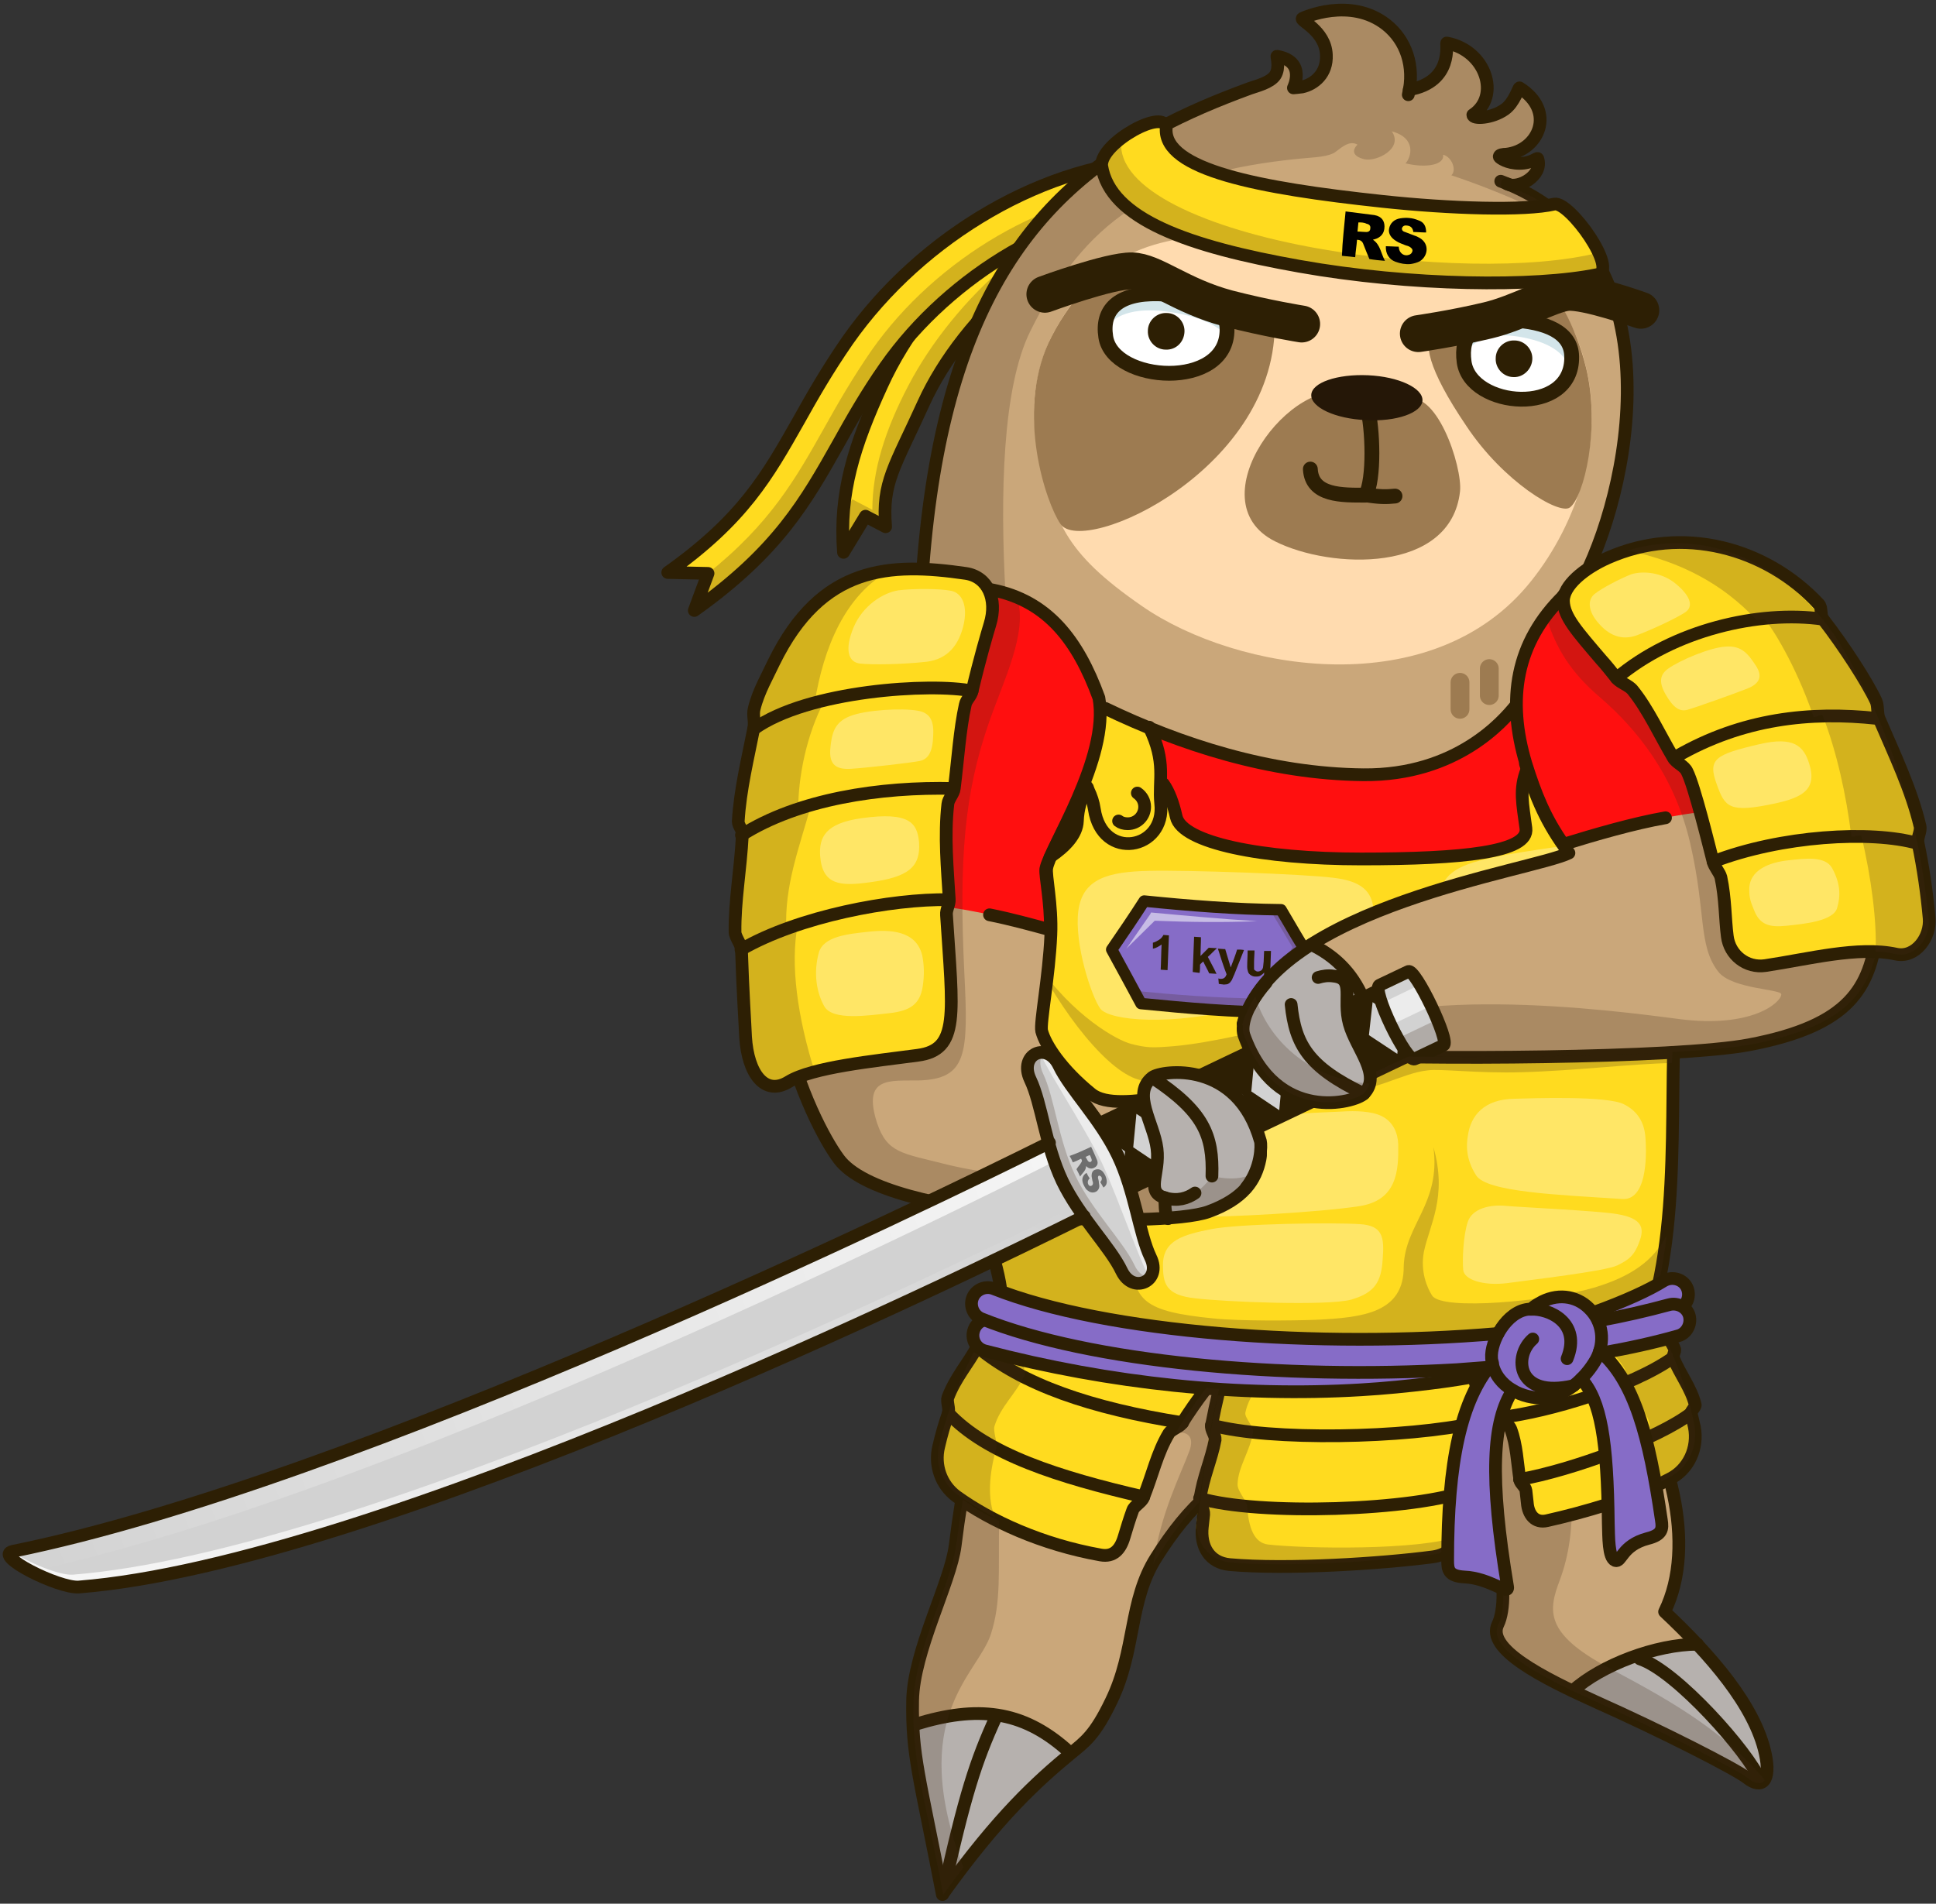 <svg width="423" height="416" viewBox="0 0 423 416" fill="none" xmlns="http://www.w3.org/2000/svg">
<rect x="0" y="0" width="423" height="416" fill="#333333" stroke="none"/>
<g clip-path="url(#clip0_281_1370)">
<path d="M184.3 120.7L189.1 112.8L193.9 116.4C193.1 106.7 195.4 102.2 201.8 88.2C210.3 69.5 232.4 48.3 256.9 45.9L255.9 36C227.4 38.9 202.6 62.4 192.7 84.2C186.6 97.4 183.3 107.7 184.3 120.7Z" fill="#FFDB1F"/>
<path opacity="0.23" d="M184.3 120.7L189.1 112.8L193.5 115.1C192.7 105.4 195.4 102.2 201.8 88.1C210.3 69.4 232.4 48.2 256.9 45.8L255.9 35.8C255 35.9 254.2 36 253.3 36.1L253.9 42C229.5 44.6 208 66 198.5 84.2C193.4 93.9 190.6 102.8 190.6 111.4L186.2 109.1L184.3 112.2C184.1 114.9 184.1 117.7 184.3 120.7Z" fill="#3F2719"/>
<path d="M184.3 120.7L189.1 112.8L193.5 115.1C192.7 105.4 195.4 102.2 201.8 88.1C210.3 69.4 232.4 48.2 256.9 45.8L255.9 35.9C227.4 38.8 202.6 62.3 192.7 84.1C186.6 97.4 183.3 107.7 184.3 120.7Z" stroke="#2D1F04" stroke-width="2.781" stroke-miterlimit="10" stroke-linecap="round" stroke-linejoin="round"/>
<path d="M151.7 133.4C170 120.4 176.1 109.5 183.2 96.9C186.1 91.7 189.2 86.2 193.4 80.2C207.6 59.9 232.5 45.4 254 44.9L253.8 34.9C229 35.4 201.4 51.3 185.2 74.4C180.7 80.9 177.4 86.7 174.5 91.9C167.7 103.9 162.4 113.4 145.9 125.1L154.7 125.3L151.7 133.4Z" fill="#FFDB1F"/>
<path opacity="0.23" d="M154.7 125.5L151.7 133.4C170 120.4 176.1 109.5 183.2 97C186.1 91.8 189.2 86.3 193.4 80.3C207.6 60 232.5 45.5 254 45.1L253.8 35.1C252.8 35.1 251.9 35.2 250.9 35.2L251 41.4C229.6 41.8 204.6 56.3 190.4 76.6C186.2 82.7 183.1 88.1 180.2 93.3C173.9 104.5 168.4 114.4 154.3 125.6L154.7 125.5Z" fill="#3F2719"/>
<path d="M151.7 133.4C170 120.4 176.1 109.5 183.2 96.9C186.1 91.7 189.2 86.2 193.4 80.2C207.6 59.9 232.5 45.4 254 44.9L253.8 34.9C229 35.4 201.4 51.3 185.2 74.4C180.7 80.9 177.4 86.7 174.5 91.9C167.7 103.9 162.4 113.4 145.9 125.1L154.7 125.3L151.7 133.4Z" stroke="#2D1F04" stroke-width="2.781" stroke-miterlimit="10" stroke-linecap="round" stroke-linejoin="round"/>
<path d="M381.8 388.6C379.4 386.7 363.4 378.6 348.6 371.9C346.9 371.1 345.3 370.4 343.6 369.6C333.8 364.9 325.1 359.6 327.4 355.1C330.2 349.4 328.3 328.9 310.7 318.9C300.9 318.9 290.7 317.7 281.5 315.7C266.3 322.7 259.9 329.1 252.7 340.7C246.8 350.2 247.7 363.1 242.3 372.9C240.7 375.8 237.3 380.5 233.8 383.4C224.7 391 217.6 398.3 206 414.1C201.7 392.1 200 387.1 199.5 377.2C199.4 375.4 199.5 373.5 199.5 371.7C199.7 360.8 207.8 345.9 208.8 337.8C212.2 311 217.7 298.4 218.9 290.2C219 289.4 219.1 288.5 219.1 287.6C219.3 282.5 217.9 276.4 215.6 270.6C215 269.1 214.4 267.7 213.7 266.3C206.3 250.7 201.1 237.6 199.7 225.8C197.4 207.8 198.1 207 198.8 199.4C199.3 194 199.9 143.8 200.7 132.1C204.5 78.6 220.2 45.1 254.3 27.7C261.4 24.1 265.5 22.4 273.2 19.7C274.6 19.2 277.6 18.4 278.7 16.9C279.9 15.2 279.1 12.7 279.1 12.7C285.5 13.8 282.7 19.6 282.7 19.6C282.7 19.6 284 19.5 284.6 19.4C287.3 18.8 290.1 16.5 289.9 12.4C289.6 7 283.8 4.8 284.7 4.4C284.9 4.3 295.1 -0.4 303 5.8C307.1 9 309 14.4 308 20.1C317.7 18.3 316.1 9.9 316.2 9.9C324.8 11.4 328 21.5 321.9 25.6C321.9 26.6 326.1 26.4 328.9 24.4C331 22.9 331.9 19.6 332.1 19.7C340.2 24.7 336.4 33.4 329.2 34.2C328.7 34.3 327.6 34.3 327.7 34.8C327.8 35 329.4 36.1 332.1 36.2C334.9 36.2 335.9 34.9 336.1 35.2C337.3 38.7 331.9 41.7 329.3 40.9C366.8 55.8 355.7 107.6 346.1 126.7C345.1 128.7 343.7 131 343.4 133.2C343.2 134.3 343.9 136.2 343.4 137.2C343.2 137.6 342.2 136.1 342.1 136.6C341.8 138.7 342.1 141.1 342.3 143.1C342.4 143.9 343.3 146 342.7 145.4C342.5 145.2 342 143.5 341.2 143.7C340.8 143.9 342.1 155.4 345.2 162.6C344.9 160.2 351.2 167 357 180.4C366 201.2 366.6 214.7 365.8 226C364.8 248.3 366.8 284.2 354.5 301.7C367.6 316.5 369.6 347.3 363.8 352.6C366.2 354.9 368.7 357.3 371 359.8C378.1 367.4 384.1 375.7 385.9 383.7C387.1 389.3 385.1 391.2 381.8 388.6Z" fill="#CAA77A"/>
<path d="M381.6 388.5C379.2 386.6 363.2 378.5 348.4 371.8C346.7 371 345.1 370.3 343.4 369.5C349.7 363.8 361.7 359.3 370.7 359.3C371.2 359.8 371.7 360.4 372.2 361C372.6 361.4 373 361.8 373.3 362.3C374.7 363.9 376.1 365.6 377.3 367.2C377.8 367.9 378.3 368.5 378.7 369.2C382 373.8 384.4 378.6 385.4 383.2C386.9 389.2 384.9 391.1 381.6 388.5Z" fill="#B6B1AE"/>
<path d="M233.9 383.3C225.9 390.1 216.9 399.2 205.9 413.9V413.8C201.2 394.3 200.6 386.5 200 376.9V376.8C213.5 372.6 224.4 374.9 233.9 383.3Z" fill="#B6B1AE"/>
<path d="M370.9 359.3C361.9 359.3 349.9 363.8 343.6 369.5" stroke="#2D1F04" stroke-width="2.781" stroke-miterlimit="10" stroke-linecap="round" stroke-linejoin="round"/>
<path d="M384.6 389.1C382.2 383.1 366.3 365.1 358.3 362.5" stroke="#2D1F04" stroke-width="2.781" stroke-miterlimit="10" stroke-linecap="round" stroke-linejoin="round"/>
<path d="M327.9 39.6C365.5 53.6 357.4 103.6 346.1 126.2C345.1 128.2 343.7 130.5 343.4 132.7C343.2 133.8 343.9 135.7 343.4 136.7C343.2 137.1 342.2 135.6 342.1 136.1C341.8 138.2 342.1 140.6 342.3 142.6C342.4 143.4 343.3 145.5 342.7 144.9C342.5 144.7 342 143 341.2 143.2C340.8 143.3 341.2 154.5 341.4 155.6" stroke="#2D1F04" stroke-width="2.781" stroke-miterlimit="10" stroke-linecap="round" stroke-linejoin="round"/>
<path d="M325.4 146.1V152" stroke="#9D7B51" stroke-width="4.107" stroke-miterlimit="10" stroke-linecap="round" stroke-linejoin="round"/>
<path d="M319 149.1V155" stroke="#9D7B51" stroke-width="4.107" stroke-miterlimit="10" stroke-linecap="round" stroke-linejoin="round"/>
<path opacity="0.23" d="M332.2 41.8C331.1 41.3 330 40.9 328.8 40.5C329 40.5 329.2 40.6 329.4 40.6C329.5 40.6 329.5 40.6 329.6 40.6C332.3 40.6 336.4 37.9 335.7 34.9C335.7 34.8 335.7 34.7 335.6 34.6C335.5 34.2 334.4 35.6 331.6 35.6C330 35.6 328.7 35.1 328 34.8C327.5 34.6 327.3 34.4 327.3 34.3C327.1 33.8 328.2 33.7 328.8 33.7C335.9 32.9 339.6 24.5 332 19.4C331.9 19.3 331.8 19.2 331.6 19.2C331.4 19 330.5 22.4 328.4 23.9C326.2 25.5 323.1 25.9 321.9 25.6C321.6 25.5 321.4 25.3 321.4 25.1C326.5 21.7 325.1 14.2 319.6 10.9C319.5 10.9 319.5 10.8 319.4 10.8C318.3 10.2 317.1 9.7 315.7 9.5C315.6 9.5 317 17.5 308 19.5C307.8 19.5 307.6 19.6 307.4 19.6C308.9 13.4 306.8 8.8 302.5 5.4C301.9 5 301.4 4.6 300.8 4.3C300.7 4.2 300.6 4.2 300.5 4.1C293 -0.1 284.4 3.9 284.2 4C283.3 4.4 289.1 6.6 289.4 12C289.6 16.1 286.8 18.4 284.1 19C283.7 19.1 283.2 19.1 282.7 19.2C282.4 19.2 282.2 19.2 282.2 19.2C282.2 19.2 284.2 15.2 281.1 13.2C280.5 12.9 279.9 12.7 279 12.6C278.9 12.6 279.7 15.1 278.6 16.8C277.5 18.4 274.5 19.1 273.1 19.6C265.5 22.4 261.3 24 254.2 27.6C221.8 44.2 206 75.3 201.3 124.4C204.4 124.5 207.6 124.9 210.9 125.3C213.3 125.6 215 127 215.9 128.9C217.2 129.2 218.5 129.5 219.7 129.9C218.5 108.2 219 84.7 225.1 72.4C237.1 48.1 252.2 38.4 280.9 35C286.7 34.3 289.1 34.5 291.3 33.5C292.4 33 294.5 30.4 296.6 31.6C295.5 32.7 295.3 34.1 298.1 34.8C300.7 35.4 306.7 32.5 304.1 28.7C309.6 30.2 308.3 34.4 307.1 35.7C311.7 36.8 315.7 36 315.3 33.8C317.3 34.3 318.3 37.3 317.1 38.3C322.5 40.1 329 42.6 334.6 45.3C335.7 45.2 336.8 45.1 337.7 45C337.8 45 337.9 45 338 45C336.3 43.8 334.3 42.7 332.2 41.8Z" fill="#3F2719"/>
<path d="M329.3 40.2C331.7 41.4 337.2 38.4 336 34.7C335.9 34.3 334.8 35.7 332 35.7C329.3 35.7 327.7 34.5 327.6 34.3C327.4 33.8 328.5 33.7 329.1 33.7C336.3 32.9 340 24.2 332 19.2C331.8 19.1 330.9 22.4 328.8 23.9C326 25.9 321.8 26.1 321.8 25.1C327.9 21.1 324.7 11 316.1 9.4C315.9 9.4 317.6 17.9 307.9 19.6" stroke="#2D1F04" stroke-width="2.781" stroke-miterlimit="10" stroke-linecap="round" stroke-linejoin="round"/>
<path d="M346.5 80.1C344.4 71.5 340.4 64 333.4 60.3C324 55.3 318 56.3 309.4 54.4C305.8 53.6 303 52.2 302.4 48.6C302.1 47 302.7 45.3 304.3 43C301.1 43 297.6 44.3 295 46.4C289.7 50.7 282.9 51.6 276.7 51.4C254.8 50.7 240.9 53.3 230.3 72.5C227.9 76.8 224.3 86.7 226.7 97.7C230.3 113.8 232.2 120.5 249.6 132.5C270.3 146.8 313.2 153.9 334.6 126.9C344.7 114.2 350.5 96.3 346.5 80.1Z" fill="#FFDBAF"/>
<path d="M306.5 87.5C313.7 83.9 319.6 102.1 319 107.4C317 125.4 290.7 124.4 278.6 118.3C261 109.5 282.5 81.2 295.1 86.2" fill="#9D7B51"/>
<path d="M346.5 80.2C349.8 93.6 346 108.7 343 110.9C340.7 112.6 328.5 105.3 320.4 93.1C311.8 80.4 310.9 74.6 313.2 72.4C323.8 70.8 332.3 66.1 336.6 62.3C339.8 63.1 344.2 71 346.5 80.2Z" fill="#9D7B51"/>
<path d="M365.6 226C364.8 243.6 365.9 269.5 360.4 288.3C309.3 310.4 249.4 300.3 218.9 288.5C218.9 288.3 218.9 288.1 218.9 287.8C219 282.7 217.7 276.6 215.4 270.8C214.8 269.3 214.2 267.9 213.5 266.4C206.1 250.8 200.9 237.7 199.5 225.9C197.2 207.9 197.9 207.1 198.6 199.5C199.1 194.2 199.6 146.5 200.4 133.2L240 154C253.7 160.9 309.3 183.6 331 154.3C333.4 151 337.3 146.1 341.8 140.4C341.9 141.3 342 142.2 342 143C342.1 143.8 343 145.9 342.4 145.3C342.2 145.1 341.7 143.4 340.9 143.6C340.4 143.7 341.8 155.3 344.9 162.5C344.6 160.1 350.9 166.9 356.7 180.3C365.9 201.3 366.5 214.8 365.6 226Z" fill="#FF0F0F"/>
<path d="M365.6 226.2C364.8 243.8 365.9 269.7 360.4 288.5C309.2 310.6 249.4 300.5 218.9 288.7C218.9 288.5 218.9 288.3 218.9 288C219.1 282.9 217.7 276.9 215.4 271C214.8 269.5 214.2 268.1 213.5 266.6C206.1 251 200.9 237.9 199.5 226.1C197.2 208.1 197.9 207.3 198.6 199.7C198.7 198.7 198.8 196.2 198.9 192.7C206.5 193 213.9 192.5 218.1 191.8C225.2 190.5 235.2 185.2 235.4 179.4C235.6 173.7 238.8 168.2 244.4 167.6C251.5 166.8 255 169.9 256.9 178.5C258.2 184.2 275.7 187.7 297.3 187.7C319.6 187.7 334 186.2 333.3 181C332.6 175.7 331.8 172.5 333.5 168.2C334.8 164.8 343 162 351.2 169.9C352.9 172.7 354.8 176.3 356.6 180.6C365.8 201.4 366.4 214.9 365.6 226.2Z" fill="#FFDB1F"/>
<path d="M278.5 69.7C279.6 102.3 236.7 121.8 231.7 114.5C228.5 109.8 222 90.4 229.1 74.9C232.8 66.9 240.6 57.7 244.5 57.6C251.4 57.5 258.1 63.8 265.2 66.4C271.8 68.9 278.1 67.1 278.5 69.7Z" fill="#9D7B51"/>
<path d="M298.7 88.8C300 93.6 300.3 104.8 298.4 108.2C293.3 108.2 286.6 108.4 286.3 102.5" stroke="#2D1F04" stroke-width="3.237" stroke-miterlimit="10" stroke-linecap="round" stroke-linejoin="round"/>
<path d="M310.8 87.5C310.9 84.8 305.6 82.3 298.9 82C292.2 81.7 286.6 83.6 286.5 86.3C286.4 89 291.7 91.5 298.4 91.8C305.1 92.2 310.7 90.2 310.8 87.5Z" fill="#251707"/>
<path d="M298.3 108.1C301.3 108.6 302.9 108.6 304.8 108.4" stroke="#2D1F04" stroke-width="3.237" stroke-miterlimit="10" stroke-linecap="round" stroke-linejoin="round"/>
<path d="M354.5 301.3C367.7 279.9 364.8 248 365.8 225.6C366.3 211.9 366.1 200.8 357 180C351.1 166.5 344.8 159.6 345.2 162.3" stroke="#2D1F04" stroke-width="2.781" stroke-miterlimit="10" stroke-linecap="round" stroke-linejoin="round"/>
<path opacity="0.23" d="M365.8 224.2C349.1 228.2 310.7 222.9 310.1 223.1C309.5 223.3 303.9 224.5 289.8 228.4C275.7 232.3 259.2 236 250.6 236.2C247.4 236.2 243.3 233.4 238.8 228.4C234.2 223.3 230.2 217.1 226.4 210.3C234.5 222.2 244.3 227.4 247.1 228.1C250.6 229 251.7 229 256.6 228.6C272.4 227.2 305.4 217.1 309 216.5C311.5 216.1 356 222.5 366.1 214.9" fill="#3F2719"/>
<path opacity="0.23" d="M364.1 270C363.7 275.4 361.3 286.3 360.4 288.3C336.6 299.2 298.3 305.1 260.5 299.1C247.3 297 231.7 293.6 218.9 288.5C219.1 283.4 218 276.4 215.7 270.5C218.4 269 220.8 268 223.1 267.2C226.6 266 241.5 251.5 244.8 248.5C254.7 239.3 281.4 238.5 292.1 238.5C276.4 242.2 256.2 246.2 252 253.4C248.6 259.3 247 267.7 247.3 274.7C247.6 284.2 249.9 286.6 265.1 288.1C270.7 288.7 282.4 288.6 287.6 288.4C297.8 287.9 306.8 286.9 306.7 276.7C307 267.5 314.8 263.1 313.2 250.7C316.3 261.6 312.3 267.7 311.1 273.6C310.3 277.8 311.8 281.4 312.9 283.1C315 286.5 338.2 284.3 348.2 281.4C356.3 279 361.3 275.5 364.1 270Z" fill="#3F2719"/>
<path opacity="0.32" d="M320.7 248.3C321.3 243.7 324.3 240.2 330.9 240.1C334.8 240 351.1 239.4 354.8 241.3C357.4 242.6 359.2 244.8 359.5 248.4C359.9 253.4 359.6 262.4 354.4 262C340.5 261.1 324.7 260.5 322.5 256.8C320.2 253.2 320.4 250.1 320.7 248.3Z" fill="white"/>
<path opacity="0.32" d="M353.3 265.3C349.4 264.6 332.1 263.8 328.9 263.5C325.7 263.2 321.7 264 320.7 267C319.7 270 319.5 275.2 319.7 277.5C319.9 279.7 324.2 281 329.2 280.4C334.2 279.7 350.8 277.8 353.4 276.5C356 275.2 357.3 274.3 358.5 270.4C359.2 267.8 358.1 266.1 353.3 265.3Z" fill="white"/>
<path opacity="0.32" d="M305.5 250C305.6 255.8 305.3 262.4 296.8 263.6C288.3 264.9 268.3 266 260.9 265.9C253.5 265.8 252.3 262.3 252.2 258.2C252.1 254.2 255.1 249.4 264.5 246.5C274.1 243.5 286.5 243.2 293.1 242.9C296.2 242.7 299.7 242.8 301.9 243.9C304.5 245.2 305.4 247.7 305.5 250Z" fill="white"/>
<path opacity="0.32" d="M297.1 267.5C291.1 267.1 270.7 267.4 264.6 268.6C258.6 269.8 254.1 271 254.1 276.4C254.1 280.5 254.7 283 261.1 283.7C267.6 284.5 290 285.4 295.2 284C300.4 282.5 301.8 280.1 302.1 275.2C302.5 270.3 302.1 267.8 297.1 267.5Z" fill="white"/>
<path opacity="0.32" d="M339.2 185.2C320.6 187.9 316.1 189.2 314.5 195.2C313.6 198.5 313.5 203.2 313.9 207C314.4 210.9 324.7 213.6 339.5 213.8C352.6 214 357.5 212.8 358.3 208C359.3 202.2 358 196.8 355.6 191.2C352 183.1 344.7 184.4 339.2 185.2Z" fill="white"/>
<path opacity="0.32" d="M300.1 198.8C299.8 194.8 297.5 192.5 291.2 191.8C284.9 191 259.7 190.1 251 190.3C242.3 190.5 236.5 191.9 235.6 199.1C234.7 206.3 238.5 217.8 240.4 220.4C242.3 223 255.8 224.4 272.4 220C289 215.6 300.1 212.5 300.3 207.1C300.4 204.8 300.2 200.9 300.1 198.8Z" fill="white"/>
<path d="M198.8 199.2C198.1 206.7 199.1 217 199.7 225.6C200.6 237.5 206.3 250.5 213.7 266.1C217.6 274.2 219.8 283.4 218.8 290.1C217.6 298.3 212 310.9 208.7 337.7C207.7 345.8 199.6 360.7 199.4 371.6C199.2 383.6 200.9 388.1 205.9 414C218.3 396.7 226.7 389.2 233.8 383.3C237.1 380.6 239.2 379.2 242.8 371.7C248.2 360.6 246.6 349.9 252.6 340.4C259.8 329 266.5 322.9 281.4 315.4C288.3 317.3 299.5 318.6 310.6 318.7C328.4 328.4 330.1 349.1 327.3 354.9C324.6 360.3 337 366.6 348.5 371.8C363.3 378.4 379.3 386.6 381.7 388.5C385 391.1 387 389.2 385.7 383.2C383.4 372.6 373.6 361.5 363.7 352.2C370.9 337.5 364.7 315.5 354.5 301.4" stroke="#2D1F04" stroke-width="2.781" stroke-miterlimit="10" stroke-linecap="round" stroke-linejoin="round"/>
<path d="M307.7 20.7C309.2 14.5 307.2 8.8 302.9 5.4C295 -0.8 284.8 3.9 284.6 4C283.7 4.4 289.6 6.6 289.8 12C290 16.1 287.2 18.4 284.5 19C283.9 19.1 282.6 19.2 282.6 19.2C282.6 19.2 285.5 13.4 279 12.3C278.9 12.3 279.7 14.8 278.6 16.5C277.5 18.1 274.5 18.8 273.1 19.3C265.5 22.1 259.6 24.6 252.6 28.3C223.6 43.7 204.7 70.6 201.3 129.1" stroke="#2D1F04" stroke-width="2.781" stroke-miterlimit="10" stroke-linecap="round" stroke-linejoin="round"/>
<path d="M200 376.8C213.6 372.6 223.3 373.8 232.9 382.2" stroke="#2D1F04" stroke-width="2.781" stroke-miterlimit="10" stroke-linecap="round" stroke-linejoin="round"/>
<path d="M206 413.9C210.8 392.2 213.2 384.8 217.7 375" stroke="#2D1F04" stroke-width="2.781" stroke-miterlimit="10" stroke-linecap="round" stroke-linejoin="round"/>
<path d="M241.6 73.6C243.1 83.7 268.2 85.3 268.1 72C268.1 66.7 262 64.5 253.1 64.2C244.1 64 240.7 67.8 241.6 73.6Z" fill="white"/>
<path d="M319.9 79.1C321.3 89.2 343.7 91.1 343.4 77.9C343.3 72.6 337.9 70.3 330 69.9C322 69.5 319.1 73.3 319.9 79.1Z" fill="white"/>
<path d="M241.5 71.6C244.7 67.7 250.2 67.2 257 68.4C262.9 69.5 266.3 71.3 268 73.5C268.1 73 268.1 72.5 268.1 72C268.1 66.7 262 64.5 253.1 64.2C245.2 64 241.6 66.9 241.5 71.6Z" fill="#D3E5EA"/>
<path d="M319.8 78C322.3 73.2 327.1 72.6 333.1 73.8C339.4 75.1 342.3 77.7 343 80.9C343.3 80 343.4 79 343.4 77.8C343.3 72.5 337.9 70.2 330 69.8C322.6 69.5 319.5 72.8 319.8 78Z" fill="#D3E5EA"/>
<path d="M241.6 73.6C243.1 83.7 268.2 85.3 268.1 72C268.1 66.7 262 64.5 253.1 64.2C244.1 64 240.7 67.8 241.6 73.6Z" stroke="#2D1F04" stroke-width="3.237" stroke-miterlimit="10" stroke-linecap="round" stroke-linejoin="round"/>
<path d="M319.9 79.1C321.3 89.2 343.7 91.1 343.4 77.9C343.3 72.6 337.9 70.3 330 69.9C322 69.5 319.1 73.3 319.9 79.1Z" stroke="#2D1F04" stroke-width="3.237" stroke-miterlimit="10" stroke-linecap="round" stroke-linejoin="round"/>
<path d="M258.8 72.5C258.9 70.3 257.1 68.4 254.9 68.4C252.7 68.3 250.8 70.1 250.8 72.3C250.7 74.5 252.5 76.4 254.7 76.4C256.9 76.5 258.7 74.8 258.8 72.5Z" fill="#2D1F04"/>
<path d="M334.8 78.5C334.9 76.3 333.1 74.4 330.9 74.4C328.7 74.3 326.8 76.1 326.8 78.3C326.7 80.5 328.5 82.4 330.7 82.4C332.8 82.5 334.7 80.7 334.8 78.5Z" fill="#2D1F04"/>
<path d="M284.4 70.8C284.4 70.8 276.8 69.6 268.3 67.4C257.8 64.6 252.1 59.3 247.3 59.2C242.4 59.1 228.3 64.3 228.3 64.3" stroke="#2D1F04" stroke-width="8.066" stroke-miterlimit="10" stroke-linecap="round" stroke-linejoin="round"/>
<path d="M410.2 203.7C408.6 215.7 404.4 223.9 382.3 228.2C366.4 231.2 309.5 231.5 290.6 230.3L271.7 223.6C278.8 198.1 335 190.2 342.9 186.3C338 179.8 335.7 174.3 333.4 166.8C328.7 151 331.7 137.2 346.2 126.3C358.2 116.1 386.3 117.3 395.9 140.7C398.4 146.9 399.1 151.4 400.4 157.5C402.1 165.4 405.7 170.7 407.4 176.6C410.4 188 411 197.7 410.2 203.7Z" fill="#CAA77A"/>
<path d="M407.2 176.7C405.5 170.7 402 165.4 400.2 157.6C398.9 151.5 398.2 146.9 395.7 140.8C386.1 117.4 358 116.2 346 126.4C331.6 137.3 328.6 151.2 333.2 166.9C335.3 173.6 337.4 178.8 341.4 184.5C363.4 177.3 384.5 174.6 407.2 176.7Z" fill="#FF0F0F"/>
<path d="M242.9 207.5C245.3 204 247.7 200.5 250 196.9C259.9 197.9 269.9 198.7 279.9 198.8C282.1 202.6 284.3 206.3 286.6 210C284.2 213.8 281.9 217.5 279.5 221.2C269.5 221.2 259.4 220.3 249.3 219.3C247.2 215.4 245.1 211.5 242.9 207.5Z" fill="#866CC7"/>
<path opacity="0.23" d="M286.6 210.1C284.3 213.9 281.9 217.6 279.5 221.3C269.4 221.3 259.4 220.4 249.3 219.4C248.8 218.4 248.2 217.4 247.7 216.5C256.9 217.4 266.1 218.1 275.3 218.2C277.6 214.5 280 210.8 282.4 207C280.8 204.3 279.2 201.7 277.6 199C278.4 199 279.2 199 279.9 199C282.1 202.6 284.4 206.4 286.6 210.1Z" fill="#3F2719"/>
<path d="M255.1 212C254.6 212 254.1 211.9 253.6 211.9C253.7 210.1 253.7 208.2 253.8 206.4C253.2 206.8 252.6 207.2 251.9 207.3C251.9 206.9 251.9 206.4 251.9 206C252.3 205.9 252.7 205.7 253.2 205.4C253.7 205.1 254 204.7 254.2 204.3C254.6 204.3 255 204.4 255.4 204.4C255.3 206.8 255.2 209.4 255.1 212ZM260.6 212.4C260.7 209.8 260.8 207.3 260.9 204.7C261.4 204.7 261.9 204.8 262.4 204.8C262.4 206.2 262.3 207.5 262.3 208.9C262.9 208.3 263.5 207.7 264.1 207.1C264.7 207.1 265.3 207.2 265.9 207.2C265.2 207.8 264.6 208.5 263.9 209.1C264.5 210.3 265.2 211.5 265.8 212.8C265.3 212.8 264.7 212.7 264.2 212.7C263.8 211.8 263.3 211 262.9 210.1C262.7 210.3 262.4 210.5 262.2 210.8C262.2 211.4 262.2 212 262.1 212.6C261.5 212.5 261.1 212.5 260.6 212.4ZM266.1 207.3C266.6 207.3 267.1 207.4 267.7 207.4C268.1 208.7 268.5 210.1 268.9 211.4C269.4 210.1 269.9 208.8 270.3 207.5C270.8 207.5 271.3 207.5 271.8 207.6C271.1 209.4 270.4 211.1 269.7 212.9C269.6 213.2 269.4 213.5 269.3 213.8C269.2 214.1 269 214.4 268.9 214.5C268.8 214.7 268.6 214.8 268.5 214.9C268.3 215 268.2 215.1 267.9 215.1C267.7 215.1 267.4 215.2 267.1 215.1C266.8 215.1 266.5 215 266.3 215C266.3 214.6 266.2 214.2 266.2 213.8C266.4 213.9 266.6 213.9 266.8 213.9C267.1 213.9 267.4 213.8 267.6 213.6C267.8 213.4 267.9 213.2 268 212.9C267.3 211.1 266.7 209.2 266.1 207.3ZM276.2 213.3C276.2 213 276.2 212.7 276.2 212.5C276 212.8 275.7 213 275.4 213.2C275.1 213.4 274.7 213.4 274.3 213.4C273.9 213.4 273.6 213.3 273.3 213.1C273 212.9 272.8 212.7 272.7 212.4C272.6 212.1 272.5 211.7 272.5 211.2C272.5 210 272.6 208.9 272.6 207.7C273.1 207.7 273.6 207.7 274.1 207.7C274.1 208.6 274 209.4 274 210.3C274 211.1 274 211.6 274 211.7C274 211.9 274.1 212 274.3 212.1C274.4 212.2 274.6 212.3 274.8 212.3C275.1 212.3 275.3 212.2 275.5 212.1C275.7 212 275.8 211.8 275.9 211.6C276 211.4 276 210.9 276.1 210.1C276.1 209.3 276.2 208.5 276.2 207.8C276.7 207.8 277.2 207.8 277.7 207.8C277.6 209.7 277.6 211.5 277.5 213.4C277.1 213.3 276.6 213.3 276.2 213.3Z" fill="#2D1F04"/>
<path opacity="0.54" d="M251.5 199.4L251.3 199.8L246.1 207.3L252.3 201.2C259.9 201.5 266.9 201.6 274.7 201.3C266.6 200.8 259.2 200.1 251.5 199.4Z" fill="white"/>
<path d="M242.9 207.5C245.3 204 247.7 200.5 250 196.9C259.9 197.9 269.9 198.7 279.9 198.8C282.1 202.6 284.3 206.3 286.6 210C284.2 213.8 281.9 217.5 279.5 221.2C269.5 221.2 259.4 220.3 249.3 219.3C247.2 215.4 245.1 211.5 242.9 207.5Z" stroke="#2D1F04" stroke-width="2.5" stroke-miterlimit="10" stroke-linecap="round" stroke-linejoin="round"/>
<path d="M300.5 231.2C296.4 231.1 292.9 231 290.1 230.8L271.2 224.1C273.1 217.1 278.8 211.4 286.1 206.8C293.9 210.4 299.3 217.5 300.5 231.2Z" fill="#B6B1AE"/>
<path d="M333.3 166.9C335.6 174.4 337.9 179.9 342.8 186.4C334.9 190.3 278.7 198.1 271.6 223.7L290.5 230.4C309.4 231.6 366.4 231.3 382.2 228.3C404.3 224.1 408.5 215.8 410.1 203.8C410.9 197.6 410.5 189.5 407.9 179.4C406.3 172.9 400.7 160.6 400.2 157.6C399.5 153.5 399 145.2 392.2 134.6C381.5 118.1 355.5 114.4 341.6 130.1" stroke="#2D1F04" stroke-width="2.781" stroke-miterlimit="10" stroke-linecap="round" stroke-linejoin="round"/>
<path d="M264 264.9C253.8 268.8 193.4 267 183.3 253.4C179.9 248.8 175 240.4 171.1 223.5C168.6 212.8 170 202.2 169.2 197.4C168.3 191.8 166.3 186 165.7 180.4C162 145.1 190 128.1 209.1 128.1C225.2 128.4 234.7 137.6 240.1 152.4C242.5 165.5 229.3 185.3 228.5 189.8C228.3 191.3 229.7 197.8 229.4 204.4C229 213.6 227 223.6 227.4 225.4C228.2 228.4 231.8 233.9 238.2 239.1C244.6 244.3 264.8 235.4 269.6 240.9C272.4 244.1 277 249.3 275.3 254.5C274.2 258.4 270.5 262.4 264 264.9Z" fill="#CAA77A"/>
<path d="M251.1 158.9C255.3 165.6 253.1 170.4 253.6 175.5C254.6 185.7 240.8 188.3 239.1 176.8C237.4 165.3 220.3 157.8 220.3 157.8L239.9 154L251.1 158.9Z" fill="#FFDB1F"/>
<path d="M251.1 158.9C254.9 166.7 253.1 170.4 253.6 175.5C254.8 185.7 240.8 188.3 239.1 176.8C237.4 165.3 220.3 157.8 220.3 157.8" stroke="#2D1F04" stroke-width="2.781" stroke-miterlimit="10" stroke-linecap="round" stroke-linejoin="round"/>
<path d="M229.5 203.2C229.6 197 228.3 191.3 228.5 189.9C229.3 185.4 242.5 165.6 240.1 152.5C234.7 137.7 225.2 128.4 209.1 128.2C189.9 128.2 162 145.2 165.7 180.5C166.3 186.1 168.2 191.9 169.2 197.5C169.3 197.9 169.3 198.4 169.4 198.8C189 194.6 209.9 197.5 229.5 203.2Z" fill="#FF0F0F"/>
<path opacity="0.23" d="M410.7 203.7C409.1 215.7 404.9 223.9 382.8 228.2C366.9 231.2 310 231.5 291.1 230.3L285 228.1C303.4 214.2 352.4 220.8 367 222.7C382.8 224.7 389.1 219.1 389.2 217.3C389.3 216.1 378.4 216.2 375.4 212.3C371 206.6 372.8 199.4 369.3 184.3C365.8 169.2 357.5 159.2 349.5 152.3C343.4 147.1 340 141.8 337.9 135C340.1 131.9 343 129 346.7 126.2C347.8 125.2 349.1 124.4 350.5 123.7C352.8 122.5 355.4 121.5 358.2 120.9C358.8 120.8 359.3 120.7 359.9 120.6C361.6 120.3 363.4 120.2 365.2 120.2C365.8 120.2 366.4 120.2 367 120.2C367.6 120.2 368.2 120.3 368.8 120.3C379.7 121.3 391 127.5 396.4 140.6C398.9 146.8 399.6 151.3 400.9 157.5C401.3 159.5 401.9 161.3 402.5 163C402.7 163.4 402.8 163.8 403 164.2C404.7 168.7 406.8 172.5 407.9 176.6C410.8 188 411.5 197.7 410.7 203.7Z" fill="#3F2719"/>
<path d="M269.7 240.9C267.2 238.1 260.7 239 254.1 239.9C256.1 248.7 251.7 255 254.4 266.3C259.4 265.8 261.9 265.6 263.9 264.8C270.4 262.3 274.1 258.3 275.3 254.5C277.1 249.3 272.5 244.1 269.7 240.9Z" fill="#B6B1AE"/>
<path opacity="0.23" d="M275.2 255.1C274.9 255.9 274.5 256.6 274 257.4C273.7 257.9 273.3 258.3 272.9 258.8C272.5 259.3 272.1 259.7 271.6 260.2C270.7 261.1 269.5 262 268.3 262.7C267.6 263.1 267 263.5 266.2 263.8C265.5 264.2 264.7 264.5 263.9 264.8C263.4 265 262.8 265.2 262.2 265.3C260.3 265.7 257.6 266.1 254.4 266.3C234 267.7 191.5 264.5 183.2 253.3C179.8 248.7 174.8 240.3 171 223.4C168.7 213.6 169.7 203.9 169.2 198.6C169.2 198.4 169.2 198.2 169.1 198C169.1 197.8 169 197.5 169 197.3C168.9 196.6 168.8 195.9 168.6 195.2C168.5 194.5 168.3 193.8 168.2 193.1C167.9 191.7 167.5 190.3 167.2 188.9C166.5 186.1 165.9 183.2 165.6 180.4C161.9 145.1 189.9 128.1 209 128.1C214 128.2 218.4 129.2 222.3 130.9C224.5 138.3 219.4 148.4 216.1 157.8C210.7 173.3 209.5 187.7 210.7 212.6C211.6 230.4 211.3 235.8 200.7 236.1C194.4 236.2 188.4 235.2 191.6 245.3C193.8 252 197.2 252 206.2 254.3C224.9 259.1 267.4 260.8 274.8 247.6C274.9 247.9 275 248.3 275.2 248.7C275.5 249.6 275.7 250.6 276 251.7C276.3 252.9 276 254.1 275.2 255.1Z" fill="#3F2719"/>
<path d="M209.1 128.1C189.9 128.1 162.6 146.3 165.7 180.4C166.2 185.7 168.3 192.3 169.2 197.4C170.1 202.7 168.6 212.5 171.2 224C174.4 238.4 180.3 249.3 183.3 253.3C193.4 266.9 253.7 268.5 264 264.8C271.7 262 274.4 257.9 275.3 253.3C276.2 248.7 272.2 243.6 269.8 240.8C264.9 235.3 244.7 244.2 238.4 239C232 233.8 228.4 228.4 227.6 225.3C227.2 223.5 229.2 213.5 229.6 204.3C229.9 197.7 228.4 191.2 228.7 189.7C229 187.8 231.4 183.4 234 178" stroke="#2D1F04" stroke-width="2.781" stroke-miterlimit="10" stroke-linecap="round" stroke-linejoin="round"/>
<path d="M241.6 262.4L234.8 248.2L309 212.9L315.8 227.1L241.6 262.4Z" fill="#2D1F04"/>
<path d="M299.1 226.2L299.9 219L306 223L305.3 230.3L299.1 226.2Z" fill="#D2D2D2"/>
<path d="M290.5 230.3L291.3 223L297.4 227.1L296.7 234.4L290.5 230.3Z" fill="#D2D2D2"/>
<path d="M281.9 234.4L282.7 227.1L288.8 231.2L288.1 238.5L281.9 234.4Z" fill="#D2D2D2"/>
<path d="M273.4 238.5L274.1 231.2L280.2 235.2L279.5 242.6L273.4 238.5Z" fill="#D2D2D2"/>
<path d="M264.8 242.6L265.5 235.3L271.6 239.3L270.9 246.6L264.8 242.6Z" fill="#D2D2D2"/>
<path d="M256.2 246.6L256.9 239.4L263.1 243.4L262.3 250.7L256.2 246.6Z" fill="#D2D2D2"/>
<path d="M247.6 250.7L248.3 243.4L254.5 247.5L253.7 254.8L247.6 250.7Z" fill="#D2D2D2"/>
<path d="M238.1 255.2L238.6 246.3L245.8 251.6L245.4 260.5L238.1 255.2Z" fill="#D2D2D2"/>
<path d="M307.828 230.649L301.071 216.478L234.73 248.112L241.487 262.283L307.828 230.649Z" stroke="#2D1F04" stroke-width="2.781" stroke-miterlimit="10" stroke-linecap="round" stroke-linejoin="round"/>
<path d="M315.4 228.4L309.1 231.4C308.4 231.7 306.9 229.7 305.4 226.9C304.9 226 304.4 225 303.9 224C303.1 222.3 302.4 220.6 301.9 219.2C301.2 217.2 300.9 215.6 301.4 215.4L307.7 212.4C308.1 212.2 309.1 213.4 310.2 215.3C311 216.6 311.9 218.3 312.7 219.9C313.2 220.9 313.6 221.9 314 222.9C315.2 225.7 315.9 228.1 315.4 228.4Z" fill="#D2D2D2"/>
<path opacity="0.57" d="M312.7 219.8L303.9 224C303.1 222.3 302.4 220.6 301.9 219.2L310.2 215.2C311 216.5 311.9 218.1 312.7 219.8Z" fill="white"/>
<path opacity="0.23" d="M315.4 228.4L309.1 231.4C308.4 231.7 306.9 229.7 305.4 226.9L314 222.8C315.2 225.7 315.9 228.1 315.4 228.4Z" fill="#3F2719"/>
<path d="M315.4 228.4L309.1 231.4C307.3 232.3 299.6 216.2 301.4 215.3L307.7 212.3C309.2 211.5 316.9 227.6 315.4 228.4Z" stroke="#2D1F04" stroke-width="2.781" stroke-miterlimit="10" stroke-linecap="round" stroke-linejoin="round"/>
<path d="M17.1 346.8C12.7 347.1 -1.7 339.9 2.7 339C86.4 322 233.8 247.4 233.8 247.4L241.5 263.5C241.5 263.5 89.3 341.1 17.1 346.8Z" fill="#D2D2D2"/>
<path d="M241.5 263.5C241.5 263.5 240.6 264 238.8 264.9L232.9 252.5C232.9 252.5 88 326.9 4.2 343.9C2.3 341.7 1.2 339.3 2.8 338.9C86.5 321.9 233.9 247.3 233.9 247.3L241.5 263.5Z" fill="url(#paint0_linear_281_1370)"/>
<path d="M245.1 277.8C242.6 272.5 235.9 266 232.1 258.1C228.4 250.3 227.6 241.1 225.1 235.9C222.5 230.4 228.8 227.4 231.4 232.9C233.9 238.1 240.4 244.5 244.2 252.4C248 260.3 248.9 269.6 251.4 274.8C253.9 279.9 247.6 282.9 245.1 277.8Z" fill="#D2D2D2"/>
<path opacity="0.57" d="M240.7 254C237 246.2 226.3 230 227.4 229.9C228.8 229.8 230.5 230.6 231.5 232.8C234 238 240.5 244.5 244.3 252.3C248.1 260.2 249 269.5 251.5 274.7C252.4 276.5 252.1 278 251.4 279C250.6 280.1 244.4 261.9 240.7 254Z" fill="white"/>
<path opacity="0.23" d="M245.1 277.8C242.6 272.5 235.9 266 232.1 258.1C228.4 250.3 227.6 241.1 225.1 235.9C223.4 232.3 225.5 229.8 227.9 230C227.2 231.1 227 232.7 227.9 234.6C230.4 239.8 231.2 249 234.9 256.8C238.7 264.7 245.4 271.2 247.9 276.5C248.7 278.3 250.1 279.1 251.3 279.1C250 281 246.7 281.1 245.1 277.8Z" fill="#3F2719"/>
<path d="M245.1 277.8C242.6 272.5 235.9 266 232.1 258.1C228.4 250.3 227.6 241.1 225.1 235.9C222.5 230.4 228.8 227.4 231.4 232.9C233.9 238.1 240.4 244.5 244.2 252.4C248 260.3 248.9 269.6 251.4 274.8C253.9 279.9 247.6 282.9 245.1 277.8Z" stroke="#2D1F04" stroke-width="2.781" stroke-miterlimit="10" stroke-linecap="round" stroke-linejoin="round"/>
<path d="M2.6 339C6 341.4 13 344.3 15.9 344.1C79.3 339.1 204.5 278.6 233.9 264C234.4 264.9 235 265.7 235.6 266.5C207 280.7 80.8 341.8 17.1 346.8C12.7 347.1 -1.5 340 2.6 339Z" fill="url(#paint1_linear_281_1370)"/>
<path d="M236.9 265.8C210.9 278.7 81.9 341.7 17.2 346.8C12.8 347.1 -1.6 339.9 2.8 339C77.8 323.8 203.8 262.4 229.3 249.7" stroke="#2D1F04" stroke-width="2.781" stroke-miterlimit="10" stroke-linecap="round" stroke-linejoin="round"/>
<path opacity="0.23" d="M365.4 229.9C365.4 230.4 365.3 232 365.3 232.3C357.2 232.4 343.9 234 332.6 234.3C322.9 234.6 314.8 233.5 311.9 233.9C305.8 234.6 300.6 238.8 290.6 238.8L307.7 230.9C325.2 231.1 348.7 230.9 365.4 229.9Z" fill="#3F2719"/>
<path d="M297.9 239C296.1 240.9 278.7 245.8 271.7 226.2C270.4 223 273.8 218.7 282.1 219.5C284.2 216.1 286.7 212.8 291.4 213.3C296.1 213.8 293.3 218.2 294.8 223.7C296.3 229.2 301.9 234.9 297.9 239Z" fill="#B6B1AE"/>
<path d="M288 213.6C289 213.3 290.1 213.1 291.4 213.3C296.1 213.8 293.3 218.2 294.8 223.7C296.3 229.2 302 234.9 298 239C296.2 240.9 278.8 245.8 271.8 226.2C271 223.8 272.6 219.4 276.6 214.8" stroke="#2D1F04" stroke-width="2.781" stroke-miterlimit="10" stroke-linecap="round" stroke-linejoin="round"/>
<path d="M282.1 219.5C283 228.3 285.9 233.2 298 239" stroke="#2D1F04" stroke-width="2.781" stroke-miterlimit="10" stroke-linecap="round" stroke-linejoin="round"/>
<path d="M251.9 235.4C253.8 233.9 270.1 231.6 275.3 248.8C275.6 249.7 275.8 250.7 276.1 251.8C276.9 255.2 272.9 258.9 264.9 257C262.4 260.1 259.4 263 254.8 261.8C250.2 260.6 253.6 256.6 252.9 251C252.2 245.4 247.3 238.9 251.9 235.4Z" fill="#B6B1AE"/>
<path d="M261.1 260.7C259.4 261.9 257.3 262.5 254.7 261.8C250.1 260.6 253.5 256.6 252.8 251C252.1 245.4 247.2 238.9 251.8 235.4C253.8 233.9 270.4 231.5 275.4 249.4C275.6 250.2 275.7 255.2 272.3 259.5" stroke="#2D1F04" stroke-width="2.781" stroke-miterlimit="10" stroke-linecap="round" stroke-linejoin="round"/>
<path d="M264.8 257C265.1 248.1 263 242.9 251.8 235.5" stroke="#2D1F04" stroke-width="2.781" stroke-miterlimit="10" stroke-linecap="round" stroke-linejoin="round"/>
<path d="M286.5 206.4C291.3 208.7 295.3 212.3 297.8 218.1" stroke="#2D1F04" stroke-width="2.781" stroke-miterlimit="10" stroke-linecap="round" stroke-linejoin="round"/>
<path d="M254.5 261.7C254.6 263.4 254.4 264.8 255.2 266.3" stroke="#2D1F04" stroke-width="2.781" stroke-miterlimit="10" stroke-linecap="round" stroke-linejoin="round"/>
<path d="M211 125.3C215.8 126 218 130.9 216.3 136.4C214.6 141.9 205.8 172.4 207.3 196.6C208.8 220.8 210 229.4 200.3 230.7C190.6 232 177.3 233.3 172.1 236.5C166.9 239.7 163.2 234.7 162.7 226.7C162.3 218.8 158.5 166.3 169 144.9C179.5 123.5 194.4 122.9 211 125.3Z" fill="#FFDB1F"/>
<path opacity="0.23" d="M172.1 236.4C173.5 235.5 175.6 234.8 178 234.2C174.3 222.4 172.6 210.8 174.3 202.1C173.8 202.2 172.8 202.6 171.8 203C171.4 193.6 174.5 185.6 177.2 176C177.1 176 175.7 176.4 174.4 176.9C174.4 170 176.1 160.7 180.2 153C180.2 153 178.7 153.4 178 153.6C179.9 141.6 184.7 129.9 194.4 124.7C184.6 125.9 175.8 131 169 145C167.6 147.8 165.6 151.4 164.7 155.1C164.3 156.6 164.9 157.8 164.6 159.4C163.4 165.6 161.6 172.7 161.2 179.8C161.1 180.9 162.1 181.7 162.1 182.7C161.7 190.4 160.4 197.2 160.5 204C160.5 205 161.8 206.7 161.9 207.7C162.1 217.1 162.6 224.3 162.8 226.9C163.2 234.6 167 239.6 172.1 236.4Z" fill="#3F2719"/>
<path d="M211 125.3C215.8 126 218 130.9 216.3 136.4C215.7 138.4 214.1 143.8 212.4 151C212.2 152.1 211.1 152.9 210.9 154C209.7 159.4 209.3 165.9 208.5 172.3C208.4 173.4 207.2 174.6 207.1 175.7C206.3 182.7 207 189.8 207.4 196.5C207.5 197.6 206.7 198.8 206.8 199.9C208.2 221.6 209.7 229.4 200.5 230.6C190.8 231.9 177.5 233.2 172.3 236.4C167.1 239.6 163.4 234.6 162.9 226.6C162.8 224 162.3 216.8 162 207.4C162 206.5 160.6 204.7 160.6 203.7C160.5 196.9 161.8 190.1 162.2 182.4C162.3 181.3 161.3 180.5 161.3 179.5C161.7 172.5 163.5 165.3 164.7 159.1C165 157.5 164.4 156.3 164.8 154.8C165.7 151.1 167.8 147.5 169.1 144.7C179.5 123.5 194.4 122.9 211 125.3Z" stroke="#2D1F04" stroke-width="2.781" stroke-miterlimit="10" stroke-linecap="round" stroke-linejoin="round"/>
<path d="M212.4 151C203.6 149.2 176.5 150.8 164.7 159.3" stroke="#2D1F04" stroke-width="2.781" stroke-miterlimit="10" stroke-linecap="round" stroke-linejoin="round"/>
<path d="M208.4 172.3C192.4 171.9 174.4 174.6 162 182.5" stroke="#2D1F04" stroke-width="2.781" stroke-miterlimit="10" stroke-linecap="round" stroke-linejoin="round"/>
<path d="M207.3 196.6C194.8 196.4 174.5 200.2 161.9 207.5" stroke="#2D1F04" stroke-width="2.781" stroke-miterlimit="10" stroke-linecap="round" stroke-linejoin="round"/>
<path opacity="0.32" d="M207.8 129.1C210.3 129.6 211.5 132.5 210.5 136.7C209.5 140.8 207.2 144 202.5 144.6C197.2 145.2 190.5 145.3 187.9 145C185.3 144.7 184.5 141.9 186.5 137.1C188.5 132.3 193 129.5 196.3 129C199.5 128.6 205.3 128.6 207.8 129.1Z" fill="white"/>
<path opacity="0.32" d="M200.5 155.3C202.8 155.7 204.1 157 203.9 160.6C203.8 164.2 202.9 165.9 200.9 166.3C198.9 166.7 189.2 167.8 185.9 168C182.6 168.2 181.2 167 181.4 163.8C181.7 160.6 182.1 157.9 185.7 156.5C189.2 155.1 197.1 154.7 200.5 155.3Z" fill="white"/>
<path opacity="0.32" d="M200.8 184C201.2 189.5 198.4 191.7 190 192.8C183.6 193.7 179.7 193.4 179.2 187.1C178.9 182.9 180.4 179.9 188.2 178.8C198.8 177.3 200.4 179.9 200.8 184Z" fill="white"/>
<path opacity="0.32" d="M201.5 208.8C201.9 210.8 202 213 201.6 215.6C201 219.4 198.9 220.9 194.3 221.4C189.7 221.9 181.9 223.1 180.1 219.9C178.4 216.9 177.7 212.6 178.9 208.2C179.9 204.6 185.2 204.1 189.8 203.6C194.4 203.1 200.2 203.3 201.5 208.8Z" fill="white"/>
<path d="M351.3 121.9C346.1 124.2 341.5 128 341.6 131.4C341.7 134.8 344.6 138 349.8 144.1C356.6 152 367.2 164.8 371.6 178.6C374.8 188.6 376.6 197.3 377.4 204.6C377.9 208.7 381.6 211.6 385.7 211C395.1 209.6 406 206.7 414.3 208.5C418.5 209.4 421.9 204.8 421.5 200.6C419.5 179.8 413.6 160.1 402.8 141.7C391.9 123.2 371.3 113.1 351.3 121.9Z" fill="#FFDB1F"/>
<path d="M398.3 135.3C384.3 133.3 365.6 137.7 353.2 148.2" stroke="#2D1F04" stroke-width="2.781" stroke-miterlimit="10" stroke-linecap="round" stroke-linejoin="round"/>
<path d="M419 184.3C408.8 181.4 389.1 182.6 374.3 188.3" stroke="#2D1F04" stroke-width="2.781" stroke-miterlimit="10" stroke-linecap="round" stroke-linejoin="round"/>
<path d="M410.2 157C395.5 155.4 380.7 157 366.3 165.3" stroke="#2D1F04" stroke-width="2.781" stroke-miterlimit="10" stroke-linecap="round" stroke-linejoin="round"/>
<path d="M351.3 121.9C346.1 124.2 341.5 128 341.6 131.4C341.7 134.8 344.6 138 349.8 144.1C350.9 145.3 352 146.7 353.2 148.2C354.1 149.3 355.9 149.7 356.8 150.9C360.1 155 362.6 160.5 365.6 165.6C366.3 166.8 368 167.3 368.6 168.6C370.2 171.7 373.5 185.2 374.3 188.3C374.6 189.5 375.7 190.6 376 191.7C377 196.4 376.9 200.8 377.4 204.6C377.9 208.7 381.6 211.6 385.7 211C395.1 209.6 406 206.7 414.3 208.5C418.5 209.4 421.9 204.8 421.5 200.6C421 195.1 420.2 189.6 419.1 184.3C418.8 183 419.8 181.7 419.5 180.5C417.6 172.5 413.9 164.8 410.6 157.1C410.1 156 410.4 154.3 409.9 153.2C408 149.1 402.9 141.2 398.4 135.4C397.6 134.4 398.2 132.9 397.4 132C385.8 119.6 367.6 114.7 351.3 121.9Z" stroke="#2D1F04" stroke-width="2.781" stroke-miterlimit="10" stroke-linecap="round" stroke-linejoin="round"/>
<path opacity="0.23" d="M414.2 208.5C412.1 208 411 208 409.8 207.9C410.1 201.6 408.9 191.8 406.7 182.7C406.6 182.3 404.5 183.1 404.5 182.7C403.4 173.7 401.3 164.3 398.3 156.5C398 155.7 396.4 157.2 396.2 156.5C392.3 145.1 386.9 136.7 385.6 135.4C385.4 135.1 384 135.7 383.7 135.4C376.4 127.6 367.2 122.7 355.6 120.3C374.2 114.6 392.6 124.6 402.7 141.8C413.5 160.1 419.4 179.9 421.4 200.7C421.9 204.9 418.4 209.4 414.2 208.5Z" fill="#3F2719"/>
<path opacity="0.32" d="M348.4 129.8C346.8 131.1 347 133.6 349.2 136.1C351.4 138.7 354.2 140.1 357.7 138.8C361.6 137.3 366.4 135 368.2 133.8C370 132.6 369.5 130.4 366.3 127.7C363.2 125 358.9 124.7 356.4 125.5C354.1 126.4 350 128.5 348.4 129.8Z" fill="white"/>
<path opacity="0.32" d="M364.5 146.1C362.8 147.3 362.3 148.9 363.9 151.7C365.5 154.5 366.9 155.6 368.7 155.1C370.5 154.6 378.9 151.6 381.7 150.5C384.5 149.4 385.2 147.8 383.6 145.4C382 143 380.6 141 377 141.3C373.6 141.5 367 144.3 364.5 146.1Z" fill="white"/>
<path opacity="0.32" d="M375.1 171.4C376.9 176.4 377.8 177.7 387.7 175.6C393.7 174.3 397.1 172.6 395.3 166.9C394.1 163 391.9 160.9 384.5 162.6C374.6 164.9 373.1 165.9 375.1 171.4Z" fill="white"/>
<path opacity="0.32" d="M382.2 194.5C382.2 196.2 382.5 197.1 383.3 199C384.5 202 386.5 202.7 390.3 202.3C394.1 201.9 400.6 201.3 401.4 198.4C402.2 195.7 402.1 193 400.3 189.7C398.8 187 394.4 187.6 390.7 188C387 188.4 382.1 189.9 382.2 194.5Z" fill="white"/>
<path d="M254.2 171.3C255.4 173 256.3 175.4 257 178.5C258.3 184.2 275.8 187.7 297.4 187.7C319.7 187.7 334.1 186.2 333.4 181C332.7 175.7 331.9 172.5 333.6 168.2" stroke="#2D1F04" stroke-width="2.781" stroke-miterlimit="10" stroke-linecap="round" stroke-linejoin="round"/>
<path d="M229.5 187.2C232.8 185 235.3 182.3 235.4 179.4C235.5 176.8 236.2 174.2 237.6 172.1" stroke="#2D1F04" stroke-width="2.781" stroke-miterlimit="10" stroke-linecap="round" stroke-linejoin="round"/>
<path d="M341.7 130.1C331.1 140.4 329.2 152.9 333.4 166.9C335.5 173.6 337.6 178.8 341.6 184.5C348.4 182.4 357 179.9 363.9 178.7" stroke="#2D1F04" stroke-width="2.781" stroke-miterlimit="10" stroke-linecap="round" stroke-linejoin="round"/>
<path d="M216.2 199.9C220.7 200.8 225.1 202 229.5 203.2C229.6 197 228.3 191.3 228.5 189.9C229.3 185.4 242.5 165.6 240.1 152.5C235.5 139.9 228.9 131.3 216.8 128.9" stroke="#2D1F04" stroke-width="2.781" stroke-miterlimit="10" stroke-linecap="round" stroke-linejoin="round"/>
<path d="M241.5 154.8C257.7 162.6 277.4 169.1 297.9 169.3C318.4 169.5 328.6 157.3 331 154.4" stroke="#2D1F04" stroke-width="2.781" stroke-miterlimit="10" stroke-linecap="round" stroke-linejoin="round"/>
<path d="M248.5 173.3C249.5 174 250.1 175.1 250.1 176.3C250.1 178.3 248.5 180 246.4 180C245.6 180 244.9 179.8 244.4 179.4" stroke="#2D1F04" stroke-width="2.781" stroke-miterlimit="10" stroke-linecap="round" stroke-linejoin="round"/>
<path d="M349 60C335.4 62.8 308.2 62.5 284 58.2C259.7 53.9 242.5 47.9 240.7 36.2C240.4 31.2 254.8 23.3 254.8 28.1C254.3 37.1 274.9 41.1 302 44C316.9 45.6 333.2 46.1 339.6 44.6C342.9 43.9 353.8 59.2 349 60Z" fill="#FFDB1F"/>
<path opacity="0.23" d="M240.7 36.2C242.5 47.9 259.7 53.9 284 58.2C308.1 62.5 335.4 62.8 349 60C350.7 59.7 350.4 57.7 349.3 55.2C334.8 58.9 310 58.2 288 54.3C263.7 50 243.8 41.4 245 30.7C245 30.5 245 30.4 245 30.2C242.5 32.1 240.6 34.4 240.7 36.2Z" fill="#3F2719"/>
<path d="M349 60C335.4 62.8 308.2 62.5 284 58.2C259.7 53.9 242.5 47.9 240.7 36.2C240.4 31.2 254.8 23.3 254.8 28.1C254.3 37.1 274.9 41.1 302 44C316.9 45.6 333.2 46.1 339.6 44.6C342.9 43.9 353.8 59.2 349 60Z" stroke="#2D1F04" stroke-width="2.781" stroke-miterlimit="10" stroke-linecap="round" stroke-linejoin="round"/>
<path opacity="0.23" d="M385.6 389C384.9 390 383.5 389.9 381.8 388.5C379.4 386.6 363.4 378.5 348.6 371.8C346.9 371 345.3 370.3 343.6 369.5C333.8 364.8 325.1 359.5 327.4 355C328.2 353.4 328.6 350.6 328.4 347.2C329 347.4 329.4 347.4 329.3 346.8C325.4 322.8 326 310.6 330.5 303.8C332.3 304.9 334.5 305.5 336.6 305.5C336.8 305.5 337.1 305.5 337.3 305.5C338.3 305.4 339.3 305.2 340.3 304.8C343.7 321.5 345 334 340.8 345.3C338.3 351.9 337.4 356.9 351.4 364.4C363 370.6 376.2 377.6 385.6 389Z" fill="#3F2719"/>
<path d="M267.9 298.3C265.2 306.2 262.9 320.4 261.4 333.1C260.9 337.5 264.1 341.5 268.6 341.9C281.1 343 301.6 341.7 313 340.2C316 339.8 318.6 337.7 319.5 334.7C322.9 323.3 323.3 309.6 321.4 298.3C310.8 300.2 283.2 301.2 267.9 298.3Z" fill="#FFDB1F"/>
<path d="M360.9 287C365.8 296 368.4 303.1 370.2 311.7C371.1 316.3 369 321 364.8 323.1C356.6 327.4 346 330.4 338 332.2C335.4 332.8 332.9 330.9 332.7 328.3C331.7 316.9 328.8 307.9 321.5 298.3C336.3 296.1 347.5 293.1 360.9 287Z" fill="#FFDB1F"/>
<path d="M219.3 284.5C213.8 293.1 208.5 302.6 205.2 316C204.2 320.1 205.7 324.4 209.1 326.9C216.6 332.3 227.7 337.4 240.6 339.7C243.4 340.2 246.2 338.5 246.9 335.8C251.1 320.9 260.6 306.2 267.9 298.3C256.8 297 235.6 294.7 219.3 284.5Z" fill="#FFDB1F"/>
<path d="M219.3 284.5C217.7 286.9 215.3 288.6 213.8 291.3C213.4 292 213.9 293.6 213.5 294.3C211.6 297.9 208.7 301.1 207.1 305.4C206.8 306.2 207.5 307.9 207.2 308.8C206.4 311.1 205.7 313.5 205.1 316.1C204.1 320.2 205.6 324.5 209 327C216.5 332.4 227.6 337.5 240.5 339.8C243.3 340.3 244.8 338.6 245.6 335.9C246.2 333.9 246.8 331.9 247.5 330C247.8 329.1 249.5 328.2 249.8 327.3C251.8 322.4 252.8 317.5 255.4 313.2C255.9 312.4 257.7 311.8 258.2 311.1C261.4 306 264.8 301.7 267.7 298.4C256.8 297 235.6 294.7 219.3 284.5Z" stroke="#2D1F04" stroke-width="2.781" stroke-miterlimit="10" stroke-linecap="round" stroke-linejoin="round"/>
<path d="M360.9 287C362.5 290 364.7 292.1 365.9 294.8C366.1 295.2 365.4 296.3 365.6 296.7C367.1 300.4 369.5 303.3 370.4 307C370.5 307.4 369.4 308.4 369.5 308.8C369.7 309.8 370 310.8 370.2 311.8C371.1 316.4 369 321.1 364.8 323.2C356.6 327.5 346 330.5 338 332.3C335.4 332.9 333.9 331 333.7 328.4C333.6 327.5 333.5 326.6 333.4 325.7C333.3 324.9 332.2 324.2 332.1 323.5C331.5 319.6 331.4 315.8 330.1 312.3C329.8 311.5 328.7 310.7 328.3 309.9C326.6 306.1 324.4 302.3 321.5 298.5C336.3 296.1 347.5 293.1 360.9 287Z" stroke="#2D1F04" stroke-width="2.781" stroke-miterlimit="10" stroke-linecap="round" stroke-linejoin="round"/>
<path d="M267.9 298.3C266.8 301.7 265.7 306.3 264.7 311.5C264.5 312.4 265.6 313.7 265.5 314.6C264.7 318.9 262.8 323 262.2 327.5C262.1 328.5 263.1 330 263 330.9C262.9 331.8 262.8 332.7 262.7 333.6C262.2 338 264.3 341.5 268.7 341.9C281.2 343 301.7 341.7 313.1 340.2C316.1 339.8 318.7 337.7 319.6 334.7C320.5 331.8 321.1 328.7 321.6 325.6C321.7 324.7 323.1 323.9 323.2 323C323.7 319 322.6 314.9 322.6 311C322.6 310.1 323.8 309.2 323.7 308.3C323.5 304.9 321.9 301.5 321.4 298.4C310.8 300.2 283.2 301.2 267.9 298.3Z" stroke="#2D1F04" stroke-width="2.781" stroke-miterlimit="10" stroke-linecap="round" stroke-linejoin="round"/>
<path d="M328.2 309.7C338.2 308.5 356.5 303.1 365.5 296.7" stroke="#2D1F04" stroke-width="2.781" stroke-miterlimit="10" stroke-linecap="round" stroke-linejoin="round"/>
<path d="M332 323.3C343.4 321.3 362.4 314.3 369.5 308.8" stroke="#2D1F04" stroke-width="2.781" stroke-miterlimit="10" stroke-linecap="round" stroke-linejoin="round"/>
<path d="M213.5 294.3C223.4 302.6 238.3 307.7 258.4 310.9" stroke="#2D1F04" stroke-width="2.781" stroke-miterlimit="10" stroke-linecap="round" stroke-linejoin="round"/>
<path d="M207.2 308.8C215.6 317.8 231.3 322.8 249.9 327.1" stroke="#2D1F04" stroke-width="2.781" stroke-miterlimit="10" stroke-linecap="round" stroke-linejoin="round"/>
<path d="M264.7 311.4C277.4 314.9 307.2 314.3 322.6 310.9" stroke="#2D1F04" stroke-width="2.781" stroke-miterlimit="10" stroke-linecap="round" stroke-linejoin="round"/>
<path d="M262.1 327.4C274.8 331.2 309 330.2 321.5 325.5" stroke="#2D1F04" stroke-width="2.781" stroke-miterlimit="10" stroke-linecap="round" stroke-linejoin="round"/>
<path opacity="0.23" d="M319 335.6C317.9 337.8 315.6 339.4 313.1 339.7C301.7 341.2 281.1 342.5 268.7 341.4C264.3 341 261 337 261.6 332.6C263.1 320 265.4 305.7 268.1 297.8C270.7 298.3 273.6 298.7 276.7 299C276 301.9 272.9 304.7 272.1 308.7C271.9 309.8 274 311.8 273.8 313C273.1 317.1 270.5 320.6 270.4 324.3C270.3 325.8 272.4 327.9 272.5 329.2C272.8 333.8 274 337.1 277 337.5C284.6 338.4 310.5 338.9 319 335.6Z" fill="#3F2719"/>
<path opacity="0.23" d="M364.8 322.8C362.6 324 360.2 325 357.7 326C360.2 323 360.6 318.9 359.6 314.3C359.5 313.6 360.7 311.7 360.4 311C359.5 307.7 356.6 305.5 355 302.2C354.6 301.5 355.5 300 355.1 299.3C353.3 296.1 350.3 294 348.6 291.6C352.6 290.2 356.7 288.6 360.9 286.6C365.8 295.7 368.4 302.7 370.2 311.3C371.1 316 368.9 320.7 364.8 322.8Z" fill="#3F2719"/>
<path opacity="0.23" d="M217.4 331.6C214.3 330 211.6 328.3 209.2 326.6C205.8 324.1 204.2 319.8 205.2 315.7C208.5 302.3 213.8 292.8 219.3 284.2C222.8 286.4 226.5 288.2 230.2 289.7C228.7 291.9 225.5 293.7 223.7 297.2C223.3 298 224.2 299.9 223.8 300.7C221.9 304.6 218.6 307.4 217.3 311.6C216.9 312.7 218 315.3 217.7 316.4C216.1 322.1 215.7 327.6 217.4 331.6Z" fill="#3F2719"/>
<path d="M318.3 299.3C280.4 301.5 238.1 297.7 214.5 288.2C212.7 287.5 211.8 285.4 212.5 283.6C213.2 281.8 215.3 280.9 217.1 281.6C250.1 294.8 324.6 296.6 364.6 285.1C366.5 284.6 368.5 285.7 369 287.5C369.5 289.4 368.4 291.4 366.6 291.9C353.2 295.8 336.2 298.2 318.3 299.3Z" fill="#866CC7"/>
<path d="M297.5 303.7C270.9 305.3 242.8 302.4 215.3 295.2C213.4 294.7 212.3 292.8 212.8 290.9C213.3 289 215.2 287.9 217.1 288.4C293.8 308.4 348.7 289.1 363.4 280C365.1 279 367.3 279.5 368.3 281.1C369.3 282.8 368.8 285 367.2 286C358 291.7 338.8 299 312.5 302.3C307.6 302.9 302.6 303.4 297.5 303.7Z" fill="#866CC7"/>
<path d="M337.3 305.5C337.1 305.5 336.9 305.5 336.6 305.5C331.7 305.4 326.3 302.3 325.9 296.8C325.6 293.1 329.2 286.6 333.9 286.1C334.1 286.1 334.3 286.1 334.5 286.1C335 285.6 335.6 285.2 336.3 284.8C340 282.6 344.3 283 347.2 285.9C350.2 288.8 350.8 293.3 348.7 297.1C346.5 301 342.1 305.2 337.3 305.5ZM338.7 294.9C338.8 295.6 339 296.4 339.3 297.4C340.5 296.5 341.7 295.1 342.5 293.6C343.2 292.4 342.8 291.4 342.3 290.9C342.2 290.8 342.2 290.8 342.1 290.7C342.3 291.9 341.9 293.1 341 293.9C340.3 294.6 339.5 294.9 338.7 294.9Z" fill="#866CC7"/>
<path d="M319.8 344.6C316.4 344.4 316.2 343 316.2 341C316.2 314.8 320.5 300.5 330.9 293.4C332.5 292.3 334.7 292.7 335.9 294.3C337 295.9 336.6 298.1 335 299.3C326.8 305 324.4 316.3 329.4 346.9C329.7 348.7 325.3 344.9 319.8 344.6Z" fill="#866CC7"/>
<path d="M351.4 332.9C351.2 308.6 348.6 300.9 339.8 297.7C338 297 337 295 337.7 293.1C338.4 291.3 340.4 290.3 342.3 291C355.4 295.9 359.6 308.7 363 332.3C363.3 334.2 363.2 335.5 360 336.3C354.3 337.8 354.3 341.6 352.9 341.1C351.4 340.5 351.4 335.8 351.4 332.9Z" fill="#866CC7"/>
<path d="M326.2 298.7C323.6 298.9 320.9 299.1 318.3 299.3C280.4 301.5 238.1 297.7 214.5 288.2C212.7 287.5 211.8 285.4 212.5 283.6C213.2 281.8 215.3 280.9 217.1 281.6C241.5 291.3 288.3 294.8 327.3 291.4" stroke="#2D1F04" stroke-width="2.781" stroke-miterlimit="10" stroke-linecap="round" stroke-linejoin="round"/>
<path d="M349.2 288.6C354.8 287.6 359.9 286.4 364.7 285.1C366.6 284.6 368.6 285.7 369.1 287.5C369.6 289.4 368.5 291.4 366.7 291.9C361.4 293.4 356 294.6 349.7 295.7" stroke="#2D1F04" stroke-width="2.781" stroke-miterlimit="10" stroke-linecap="round" stroke-linejoin="round"/>
<path d="M348.2 286.8C355.1 284.3 360.3 281.9 363.5 279.9C365.2 278.9 367.4 279.4 368.4 281C369.3 282.5 369 284.4 367.7 285.5" stroke="#2D1F04" stroke-width="2.781" stroke-miterlimit="10" stroke-linecap="round" stroke-linejoin="round"/>
<path d="M324 300.5C320.3 301.2 316.5 301.8 312.4 302.3C307.5 302.9 302.5 303.4 297.4 303.7C270.8 305.3 242.7 302.4 215.2 295.2C213.3 294.7 212.2 292.8 212.7 290.9C213 289.7 213.9 288.8 214.9 288.5" stroke="#2D1F04" stroke-width="2.781" stroke-miterlimit="10" stroke-linecap="round" stroke-linejoin="round"/>
<path d="M337.3 305.5C337.1 305.5 336.9 305.5 336.6 305.5C331.7 305.4 326.3 302.3 325.9 296.8C325.6 293.1 329.2 286.6 333.9 286.1C334.1 286.1 334.3 286.1 334.5 286.1C335 285.6 335.6 285.2 336.3 284.8C340 282.6 344.3 283 347.2 285.9C350.2 288.8 350.8 293.3 348.7 297.1C346.5 301 342.1 305.2 337.3 305.5Z" stroke="#2D1F04" stroke-width="2.781" stroke-miterlimit="10" stroke-linecap="round" stroke-linejoin="round"/>
<path d="M334.5 286.1C338.4 285.9 345.6 289 342.4 296.9" stroke="#2D1F04" stroke-width="2.781" stroke-miterlimit="10" stroke-linecap="round" stroke-linejoin="round"/>
<path d="M334.9 292.6C330.6 296.3 331.3 305.7 343.8 302.8" stroke="#2D1F04" stroke-width="2.781" stroke-miterlimit="10" stroke-linecap="round" stroke-linejoin="round"/>
<path d="M330.5 303.8C326.1 310.6 325.4 322.8 329.4 346.8C329.7 348.7 325.4 344.8 319.9 344.6C316.5 344.4 316.3 343 316.3 341C316.3 319.4 319.2 305.9 326.1 297.8" stroke="#2D1F04" stroke-width="2.781" stroke-miterlimit="10" stroke-linecap="round" stroke-linejoin="round"/>
<path d="M349.5 295.2C357.1 301.8 360.3 313.7 363 332.2C363.3 334.1 363.2 335.4 360 336.2C354.3 337.7 354.3 341.5 352.9 341C351.4 340.4 351.5 335.8 351.4 332.9C351.2 314.9 349.8 306.1 345.5 301.3" stroke="#2D1F04" stroke-width="2.781" stroke-miterlimit="10" stroke-linecap="round" stroke-linejoin="round"/>
<path d="M309.9 72.9C309.9 72.9 317.6 71.8 325.1 70C331.8 68.4 338.7 64.3 342.4 63.9C346.5 63.5 358.5 67.8 358.5 67.8" stroke="#2D1F04" stroke-width="8.066" stroke-miterlimit="10" stroke-linecap="round" stroke-linejoin="round"/>
<path opacity="0.23" d="M216.5 357.1C213.6 366 198 375.1 210.5 408.1C209.1 409.9 207.6 411.9 206.1 414C201.8 392 200.1 387 199.6 377.1C199.5 375.3 199.6 373.4 199.6 371.6C199.8 360.7 207.9 345.8 208.9 337.7C209.4 334.1 209.8 330.8 210.4 327.7C213.4 329.8 214.4 330.6 218.3 332.3C218.1 343.3 218.8 350 216.5 357.1Z" fill="#3F2719"/>
<path opacity="0.23" d="M266.4 303.5C264.7 310.4 263.2 319.5 262 328.3C258.6 331.7 255.8 335.6 252.8 340.4C252.5 340.8 252.3 341.3 252 341.7C253.6 330.6 257.9 322.4 259.9 317C261 313.9 259.4 312.7 256.9 313.1C259.1 309.4 261.4 306.1 263.6 303.2C264.6 303.4 265.5 303.5 266.4 303.5Z" fill="#3F2719"/>
<path opacity="0.23" d="M299.2 236.8C299 237.6 298.6 238.3 298 238.9C296.2 240.8 278.8 245.7 271.8 226.1C271.5 225.5 271.5 224.8 271.6 224.1L271.4 224C272 221.8 273 219.7 274.3 217.7C276.3 225.4 284.5 235.7 299.2 236.8Z" fill="#3F2719"/>
<path d="M294 46.2C296.1 46.5 298.2 46.7 300.3 47C302 47.3 302.5 48.4 302.5 49.5C302.5 51 301.7 51.9 300.3 52.3C300.2 52.3 300.1 52.3 300 52.4C301.6 53.5 301.7 55.3 302.6 57C301.4 56.9 300.3 56.8 299.2 56.6C298.8 55.6 298.3 54.5 297.9 53.4C297.7 52.8 297.3 52.4 296.5 52.4C296.4 53.7 296.2 54.9 296.1 56.2C295.1 56.1 294.1 56 293.2 55.9C293.3 52.7 293.7 49.6 294 46.2ZM296.8 48.6C296.7 49.3 296.7 49.9 296.6 50.6C297.3 50.6 297.9 50.7 298.5 50.7C299.1 50.7 299.4 50.4 299.4 49.9C299.5 49.4 299.2 49 298.6 48.9C298 48.6 297.4 48.6 296.8 48.6Z" fill="black"/>
<path d="M311.6 50.8C310.6 50.8 309.8 50.7 308.8 50.7C308.7 49.9 308.3 49.4 307.5 49.3C307 49.2 306.5 49.3 306.3 49.9C306.3 50.4 306.6 50.6 307 50.7C307.7 51 308.4 51.2 309.1 51.5C309.5 51.6 309.8 51.8 310.2 52C312.4 53.3 312 56 310.2 57.1C309.6 57.4 308.9 57.6 308.2 57.7C307.1 57.8 306 57.6 304.9 57.2C303.5 56.7 302.7 55.4 302.8 53.8C303.7 53.8 304.6 53.9 305.6 53.9C305.6 54.1 305.7 54.3 305.7 54.5C306 55.5 306.9 56 307.8 55.7C308.2 55.6 308.5 55.3 308.6 54.9C308.7 54.5 308.4 54.2 308.1 54C307.8 53.8 307.5 53.7 307.1 53.6C306.4 53.3 305.7 53.1 305.1 52.7C303.9 52 303.3 51 303.5 50C303.7 48.8 304.6 47.9 306 47.7C307.3 47.5 308.6 47.6 309.8 48.1C311.1 48.5 311.6 49.4 311.6 50.8Z" fill="black"/>
<path d="M238.4 250.6C238.9 251.6 239.3 252.6 239.7 253.5C240 254.3 239.7 254.8 239.2 255.1C238.6 255.5 237.9 255.4 237.4 254.9L237.3 254.8C237.3 255.8 236.5 256.3 236 257.1C235.7 256.5 235.5 256 235.2 255.5C235.5 255 235.9 254.6 236.2 254.1C236.4 253.8 236.5 253.6 236.2 253.2C235.6 253.5 235 253.8 234.4 254C234.2 253.5 234 253.1 233.7 252.6C235.4 252 236.9 251.3 238.4 250.6ZM238.1 252.4C237.8 252.5 237.5 252.7 237.2 252.8C237.4 253.1 237.5 253.4 237.7 253.7C237.9 253.9 238.1 254 238.3 253.9C238.5 253.8 238.6 253.6 238.5 253.3C238.4 253 238.3 252.7 238.1 252.4Z" fill="#6E6E6E"/>
<path d="M241.1 259.5C240.9 259.1 240.6 258.7 240.4 258.3C240.7 258 240.8 257.7 240.7 257.3C240.6 257.1 240.4 256.9 240.1 256.9C239.9 257 239.9 257.2 239.9 257.4C240 257.8 240.1 258.1 240.1 258.5C240.1 258.7 240.2 258.9 240.2 259.1C240.2 260.4 238.9 260.9 238 260.4C237.7 260.2 237.4 260 237.2 259.7C236.9 259.2 236.6 258.7 236.5 258.1C236.4 257.4 236.7 256.7 237.4 256.3C237.6 256.7 237.8 257.1 238.1 257.5C238 257.6 238 257.6 237.9 257.7C237.6 258.1 237.6 258.6 237.9 259C238.1 259.2 238.3 259.2 238.5 259.1C238.7 259 238.8 258.8 238.8 258.6C238.8 258.4 238.8 258.2 238.7 258.1C238.6 257.7 238.6 257.4 238.5 257C238.5 256.3 238.7 255.8 239.3 255.6C239.9 255.4 240.5 255.5 241 256.1C241.4 256.6 241.7 257.2 241.8 257.9C241.9 258.6 241.7 259.1 241.1 259.5Z" fill="#6E6E6E"/>
</g>
<defs>
<linearGradient id="paint0_linear_281_1370" x1="5.033" y1="346.894" x2="237.127" y2="255.818" gradientUnits="userSpaceOnUse">
<stop stop-color="white" stop-opacity="0"/>
<stop offset="1" stop-color="white" stop-opacity="0.8"/>
</linearGradient>
<linearGradient id="paint1_linear_281_1370" x1="144.951" y1="231.806" x2="92.88" y2="374.439" gradientUnits="userSpaceOnUse">
<stop stop-color="white" stop-opacity="0"/>
<stop offset="1" stop-color="white" stop-opacity="0.8"/>
</linearGradient>
<clipPath id="clip0_281_1370">
<rect width="423" height="416" fill="white"/>
</clipPath>
</defs>
</svg>
